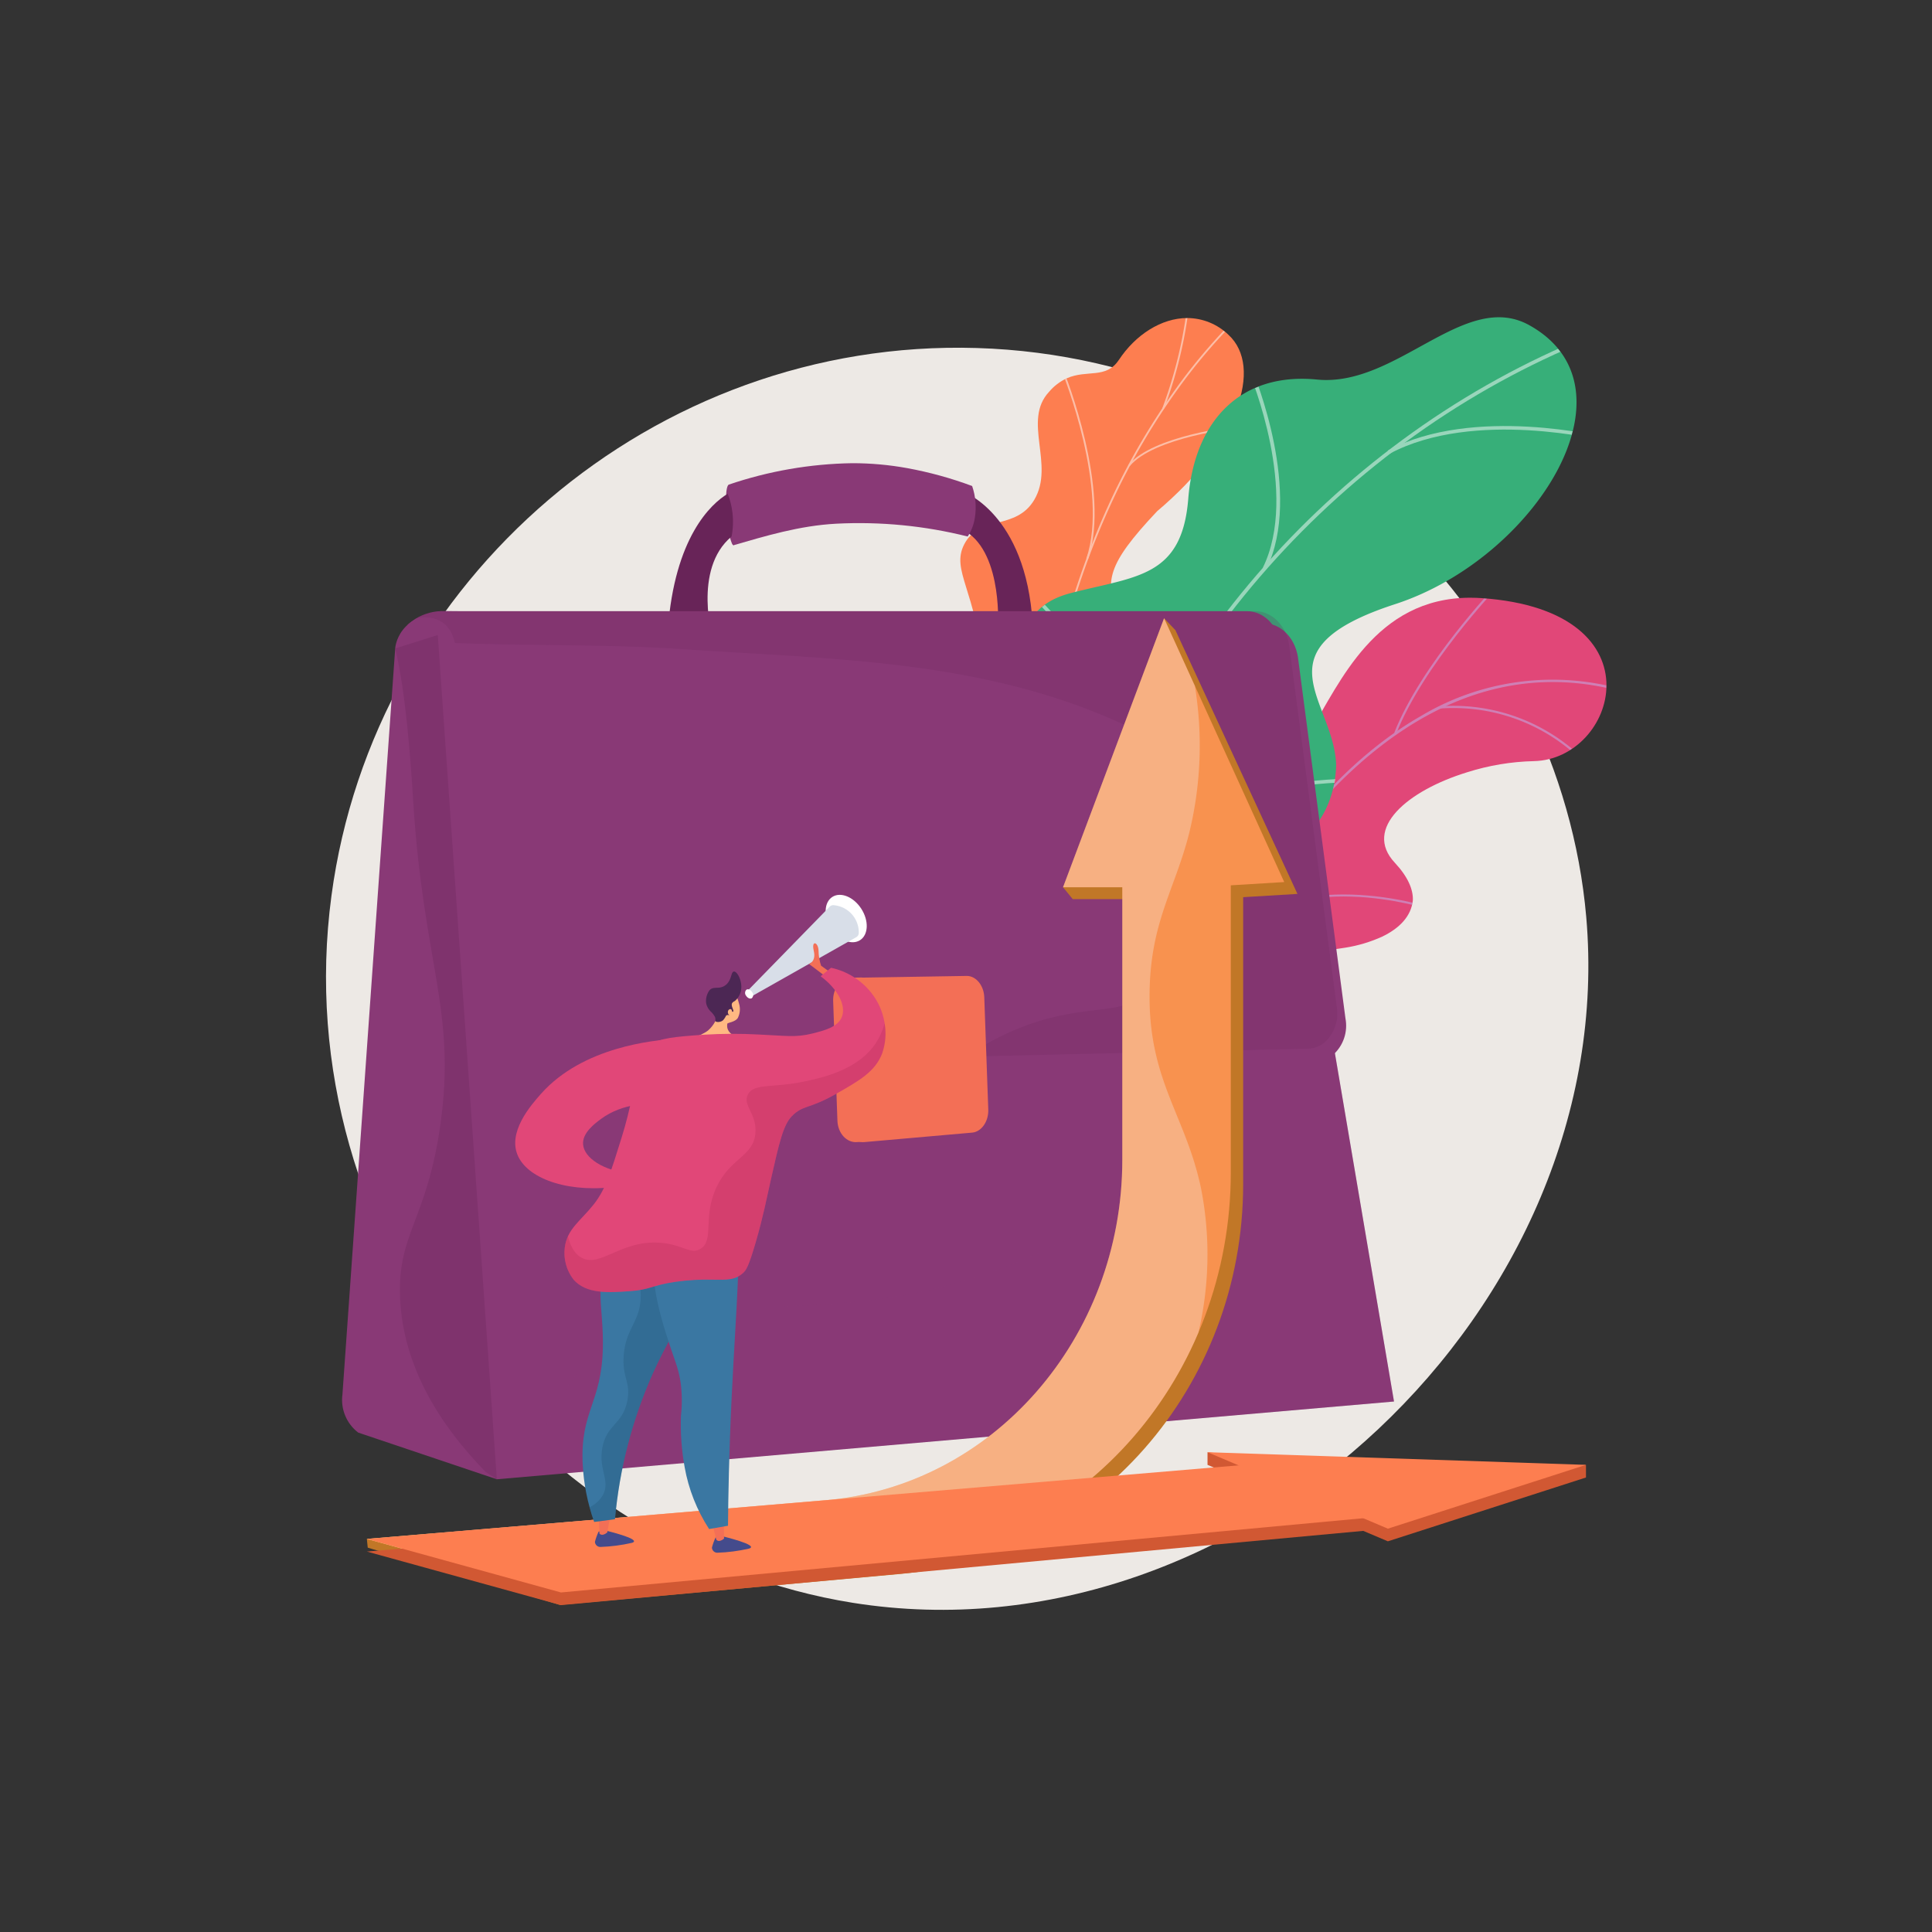 <svg xmlns="http://www.w3.org/2000/svg" xmlns:xlink="http://www.w3.org/1999/xlink" width="320" height="320" viewBox="0 0 320 320"><rect x="0" y="0" width="320" height="320" fill="#333333" stroke="none"/><defs><clipPath id="a"><path d="M525.527,397.479q-.217.349-.431.678l-.011.016-.106.162c-4.983,7.536-17.1,1.8-18.323,13.651a52.269,52.269,0,0,0-.236,5.367c0,1.862.055,3.663.055,5.362,0,5.583-.59,10.059-5.664,11.924-6.114,2.248-9.875,6.285-9.874,13.264a28.18,28.18,0,0,0,1.2,7.63l15.132,8.217s6.39-5.623,6.383-12.619q0-.539-.053-1.088-.116-1.186-.115-2.254c-.006-13.058,12.4-13.323,17.745-14.222a23.659,23.659,0,0,0,6.066-1.811c2.907-1.388,4.86-3.405,5.122-6.056.058-1.806-.829-3.885-3-6.213-5.289-5.659,2.1-11.926,11.973-14.968a39.584,39.584,0,0,1,11.1-1.852c6.771-.159,11.993-6.208,11.994-12.555,0-6.548-5.559-13.41-20.711-14.444q-.444-.03-.878-.046c-.33-.012-.658-.018-.979-.018-15.771,0-21.673,14.317-26.379,21.873" transform="translate(-490.937 -375.606)" fill="none"/></clipPath><clipPath id="b"><path d="M524.979,398.336c-4.983,7.536-17.1,1.8-18.323,13.651-1.043,10.121,2.223,19.687-5.845,22.654s-12.038,9.048-8.674,20.894l15.132,8.217s7.063-6.215,6.33-13.707c-1.5-15.285,11.995-15.529,17.63-16.476,8.5-1.429,15.365-6.395,8.183-14.08s9.01-16.491,23.068-16.82c13.757-.323,21.122-24.963-8.717-27-.633-.043-1.253-.064-1.857-.064-16.389,0-22.121,15.461-26.927,22.73" transform="translate(-490.937 -375.606)" fill="none"/></clipPath><clipPath id="c"><rect width="81.981" height="86.95" fill="none"/></clipPath><clipPath id="d"><path d="M427.537,205.6c-2.123,3.22-5.247,1.552-8.622,3.046a8.561,8.561,0,0,0-2.94,2.246c-4.46,4.781.986,12.037-2.428,17.852-3.023,5.15-9.091,2.522-11.613,7.389-2.285,4.409,2.1,7.709,3.049,20.686.089,1.226-.593,2.939.167,6.153,1.237,5.235,4.736,14.684-.237,18.023s-.1,12.671-.1,12.671l2.019.384a21.329,21.329,0,0,0,4.623.315c4-.759,5.939-.527,9.784-1.9a4.648,4.648,0,0,1,1.1-.351c1.428-2.917,2.739-7.154.143-10.919-2.968-4.3.891-9.409,6.2-14.342s-.434-14.994-1.576-18.984c-1.632-5.7-1.832-8.092,6.782-17.213,13.4-11.3,17.6-23.851,11.812-29.206a9.889,9.889,0,0,0-6.828-2.784c-4.281,0-8.583,2.771-11.329,6.936" transform="translate(-401.284 -198.668)" fill="#fd7e50"/></clipPath><clipPath id="e"><path d="M431.732,205.6c-2.73,4.141-7.115.2-11.562,5.292-3.9,4.472-.733,13.672,0,18.608,2.74,18.559-14.176,19.27-10.82,33.473,1.237,5.235,4.736,14.684-.237,18.023s.272,12.986.272,12.986l15.053,1.721s6.754-7.961,2.238-14.51c-2.967-4.3.891-9.409,6.2-14.342s-.434-14.994-1.576-18.984c-1.631-5.7-1.832-8.092,6.782-17.213,13.4-11.3,17.6-23.851,11.812-29.206a9.89,9.89,0,0,0-6.828-2.784c-4.281,0-8.583,2.771-11.329,6.936" transform="translate(-406.967 -198.668)" fill="none"/></clipPath><clipPath id="f"><rect width="46.968" height="98.566" fill="none"/></clipPath><clipPath id="g"><path d="M485.269,203.377c-5.183,2.848-10.627,5.695-16.459,5.12-12.557-1.237-20.3,6.668-21.347,19.752s-8.687,12.8-19.526,15.633c-13.02,3.4-7,18.014-4.288,24.239,2.2,5.03,1.684,19-6.775,21.077-6.084,1.491-4.156,8.7-2.594,12.634l28.826,1.262c-.921-3.847-1.588-10.1,2.847-14.455,5.658-5.554,26.53-1.663,26.007-16.342-.384-10.752-13.389-19.059,9.768-26.595s40.9-35.807,22.23-46.2a10.189,10.189,0,0,0-5.056-1.32c-4.393,0-8.9,2.6-13.633,5.195" transform="translate(-412.705 -198.182)" fill="none"/></clipPath><clipPath id="h"><rect width="94.653" height="96.117" fill="none"/></clipPath><clipPath id="i"><path d="M399.3,314.236c7.5,2.6,6.753,15.96,6.753,15.96s4.018-.144,5.741,0c-1.12-18.376-11.659-21.932-11.659-21.932a30.523,30.523,0,0,1-.835,5.972" transform="translate(-399.298 -308.264)" fill="#682458"/></clipPath><clipPath id="j"><path d="M254.791,294.045q.394,5.019.788,10.037c5.208-1.5,10.9-3.245,17.027-3.566a73.954,73.954,0,0,1,21.757,2.123,7.736,7.736,0,0,0,1.184-3.093,10.874,10.874,0,0,0-.448-5.272,63.782,63.782,0,0,0-10.747-2.96,50.745,50.745,0,0,0-9.124-.819,66.634,66.634,0,0,0-20.437,3.548" transform="translate(-254.791 -290.497)" fill="none"/></clipPath><linearGradient id="k" x1="-4.851" y1="6.406" x2="-4.835" y2="6.406" gradientUnits="objectBoundingBox"><stop offset="0" stop-color="#311944"/><stop offset="0.1" stop-color="#311944"/><stop offset="0.267" stop-color="#361b47"/><stop offset="0.48" stop-color="#462050"/><stop offset="0.718" stop-color="#602a5f"/><stop offset="0.973" stop-color="#843773"/><stop offset="1" stop-color="#893976"/></linearGradient><clipPath id="l"><path d="M253.4,304c-.388.178-.475,1.688-.491,2.9a20.188,20.188,0,0,0,.686,5.865c.243.848.406,1.287.594,1.273.234-.017.39-.712.491-1.17a15.747,15.747,0,0,0,.193-4.513,10.484,10.484,0,0,0-.4-2.819c-.2-.566-.636-1.552-.991-1.552a.183.183,0,0,0-.078.017" transform="translate(-252.907 -303.984)" fill="none"/></clipPath><linearGradient id="m" x1="-6.3" y1="37.523" x2="-6.273" y2="37.523" xlink:href="#k"/><clipPath id="n"><path d="M216.253,332.36c2.184.433,7.493,1.727,7.493,1.727s-3.462-11.753,3.065-17.179a13,13,0,0,0,.135-3.992,12.457,12.457,0,0,0-.78-3.083c-2.771,1.656-8.8,7.229-9.913,22.526" transform="translate(-216.253 -309.834)" fill="#682458"/></clipPath><clipPath id="o"><path d="M43.758,390.3H54.637s-.072-5.047-1.506-6.172c-9.106,0-9.373,6.172-9.373,6.172" transform="translate(-43.758 -384.124)" fill="none"/></clipPath><linearGradient id="p" x1="-0.971" y1="31.574" x2="-0.948" y2="31.574" gradientUnits="objectBoundingBox"><stop offset="0" stop-color="#311944"/><stop offset="0.1" stop-color="#311944"/><stop offset="0.696" stop-color="#6e2f66"/><stop offset="1" stop-color="#893976"/></linearGradient><clipPath id="q"><path d="M19.025,401.41,10.287,524.978a6.8,6.8,0,0,0,2.619,6.31l22.954,7.73,15.1-59.743L26.08,399.18Z" transform="translate(-10.253 -399.18)" fill="#e4e4e4"/></clipPath><clipPath id="r"><rect width="31.935" height="139.838" fill="#682458"/></clipPath><clipPath id="s"><path d="M75.693,479.275,50.813,399.18l-7.055,2.23c1.737,7.069,2.57,18.58,2.962,24.988,1.668,27.27,7.207,34.858,4.524,53.882-2.231,15.818-7.1,17.965-6.678,28.607.464,11.591,6.734,21.3,14.188,28.929l1.839,1.2Z" transform="translate(-43.758 -399.18)" fill="#682458"/></clipPath><clipPath id="t"><path d="M80.483,539.018l148.6-12.88L207.54,399.18H70.7Z" transform="translate(-70.703 -399.18)" fill="none"/></clipPath><linearGradient id="u" x1="-0.08" y1="1.536" x2="-0.079" y2="1.536" xlink:href="#p"/><clipPath id="v"><rect width="143.027" height="139.259" fill="none"/></clipPath><clipPath id="w"><path d="M250.828,399.18h-46.1a92.234,92.234,0,0,1-4.041,10.273c-20.615,44.316-67.808,49.9-66.956,57.183,1.275,10.886,106.366-4.566,109.05,10.392,1.3,7.221-20.9,23.635-44.087,29.85-27.766,7.441-48.17-1.937-61.74,14.782-4.6,5.661-6.623,12.293-7.612,16.778l143.027-12.3Z" transform="translate(-129.344 -399.18)" fill="none"/></clipPath><linearGradient id="x" x1="-0.033" y1="1.291" x2="-0.032" y2="1.291" gradientUnits="objectBoundingBox"><stop offset="0" stop-color="#311944"/><stop offset="1" stop-color="#893976"/></linearGradient><clipPath id="y"><path d="M52.736,385.373a9.56,9.56,0,0,0-1.33,1.019l1.079-.413a4.311,4.311,0,0,1,5.024,2.06c1.1,2.308,1.494,7.649,1.734,10.294.683,7.525,4.883,54.349,4.883,54.349.315,3.948,3.095,6.938,6.38,6.862L197.792,452.4a4.4,4.4,0,0,0,2.719-1.007,6.471,6.471,0,0,0,2.03-6.029L196.093,389.6c-.545-3.205-2.883-5.506-5.594-5.506H58.777c-.336,0-.7-.01-1.093-.01a8.7,8.7,0,0,0-4.948,1.287" transform="translate(-51.406 -384.086)" fill="none"/></clipPath><linearGradient id="z" x1="-0.078" y1="2.869" x2="-0.076" y2="2.869" xlink:href="#p"/><clipPath id="aa"><path d="M58.985,384.366a5.437,5.437,0,0,0-1.816.8s4.321-1.113,5.956,2.774c1,2.373,1.494,7.649,1.735,10.294.683,7.525,4.883,54.349,4.883,54.349.315,3.948,3.095,6.938,6.38,6.862l128.72-2.985a4.394,4.394,0,0,0,2.719-1.007,6.472,6.472,0,0,0,2.03-6.029l-7.883-59.921c-.545-3.205-2.883-5.506-5.594-5.506H64.394c-.671,0-1.4-.043-2.169-.043a11.409,11.409,0,0,0-3.239.406" transform="translate(-57.169 -383.96)" fill="none"/></clipPath><linearGradient id="ab" x1="-0.075" y1="2.67" x2="-0.073" y2="2.67" xlink:href="#k"/><clipPath id="ac"><rect width="152.522" height="73.817" fill="#682458"/></clipPath><clipPath id="ad"><path d="M209.592,449.429l-7.883-59.921c-.545-3.205-2.883-5.506-5.594-5.506H64.394a17.642,17.642,0,0,0-5.408.363,5.441,5.441,0,0,0-1.816.8s4.321-1.113,5.956,2.774a10.544,10.544,0,0,1,.434,1.323c12.509.534,25.019.149,37.528,1.021,24.728,1.677,49.735,1.677,73.074,12.408,7.465,3.433,12.583,15.765,10.558,21.462-1.46,4.108-6.444,3.783-8.183,9.174-1.829,5.67,2.557,9.522.717,13.5-1.928,4.17-7.784,2.184-17.262,5.16a43.981,43.981,0,0,0-11.73,5.784l56.581-1.312a4.394,4.394,0,0,0,2.72-1.007,6.472,6.472,0,0,0,2.03-6.029" transform="translate(-57.169 -383.96)" fill="#682458"/></clipPath><clipPath id="ae"><path d="M323.811,615.888c-1.72.028-3.077,1.767-3,3.864l.707,19.83c.075,2.1,1.551,3.689,3.266,3.539l1.7-.15,16.118-4.167a5.085,5.085,0,0,1,1.2.068c.931.136,1.557.273,1.507-1.145l-.663-18.6c-.07-1.967-1.374-1.082-2.922-1.057l-16.2-2.214Z" transform="translate(-320.806 -615.86)" fill="none"/></clipPath><linearGradient id="af" x1="-2.196" y1="5.022" x2="-2.188" y2="5.022" gradientUnits="objectBoundingBox"><stop offset="0" stop-color="#ffc444"/><stop offset="0.996" stop-color="#f36f56"/><stop offset="1" stop-color="#f36f56"/></linearGradient><clipPath id="ag"><path d="M346.253,614.863l-17.9.289c-1.72.027-3.077,1.767-3,3.864l.707,19.83c.075,2.1,1.551,3.689,3.266,3.539l17.858-1.57c1.544-.136,2.74-1.855,2.67-3.823l-.663-18.6c-.07-1.952-1.364-3.532-2.9-3.532h-.036" transform="translate(-325.345 -614.863)" fill="none"/></clipPath><linearGradient id="ah" x1="-2.336" y1="5.304" x2="-2.328" y2="5.304" xlink:href="#af"/><clipPath id="ai"><path d="M141.147,433.146l9.816,0V478.27c0,29.551-21.475,54.126-49.3,56.414l-75.827,6.4,32.147,8.874L113,544.925c31.641-2.9,55.932-30.941,55.932-64.571V432.826l8.851-.541-19.9-43.693Z" transform="translate(-25.837 -388.592)" fill="none"/></clipPath><linearGradient id="aj" x1="0.059" y1="1.325" x2="0.06" y2="1.325" gradientUnits="objectBoundingBox"><stop offset="0" stop-color="#fcb148"/><stop offset="0.052" stop-color="#fdb946"/><stop offset="0.143" stop-color="#fec144"/><stop offset="0.318" stop-color="#ffc444"/><stop offset="0.484" stop-color="#fdb946"/><stop offset="0.773" stop-color="#f99c4c"/><stop offset="0.866" stop-color="#f8924f"/><stop offset="1" stop-color="#f8924f"/></linearGradient><clipPath id="ak"><rect width="139.238" height="161.361" fill="none"/></clipPath><clipPath id="al"><path d="M170.718,965.784a10.08,10.08,0,0,0-.607,1.692v.007a.886.886,0,0,0,.9.843,27.639,27.639,0,0,0,5.238-.682c1.861-.578-4.529-2.075-4.529-2.075Z" transform="translate(-170.11 -965.569)" fill="none"/></clipPath><linearGradient id="am" x1="-5.443" y1="24.318" x2="-5.411" y2="24.318" gradientUnits="objectBoundingBox"><stop offset="0" stop-color="#26264f"/><stop offset="0.004" stop-color="#26264f"/><stop offset="1" stop-color="#444b8c"/></linearGradient><clipPath id="an"><path d="M172.589,957.326l.1,2.45s.372.592,1.287-.16l.493-2.6Z" transform="translate(-172.589 -957.012)" fill="none"/></clipPath><linearGradient id="ao" x1="-19.738" y1="22.642" x2="-19.623" y2="22.642" xlink:href="#af"/><clipPath id="ap"><path d="M169.6,780.993a8.6,8.6,0,0,0-2.735,2.425c-2.841,3.885-1.1,8.1-1.241,14.795-.2,9.284-3.753,10.481-3.344,19.28a33.409,33.409,0,0,0,1.906,9.613l3.442-.457a75.829,75.829,0,0,1,6.275-24.15c4.536-10.066,9.673-15.239,7.624-19.141-1.122-2.138-4.186-3.481-7.323-3.481a9.555,9.555,0,0,0-4.6,1.116" transform="translate(-162.25 -779.877)" fill="none"/></clipPath><clipPath id="aq"><rect width="18.569" height="47.229" fill="none"/></clipPath><clipPath id="ar"><path d="M184.842,783.358c-1.694-3.227-7.807-4.643-11.928-2.365-.152.084-.294.173-.434.262,3,5.09,3.049,8.581,2.38,10.942-.685,2.416-2.117,3.616-2.453,7.106-.374,3.883,1.191,4.542.592,7.7-.754,3.972-3.415,3.891-4.145,7.783-.694,3.7,1.389,5.479.085,7.867a5.024,5.024,0,0,1-2.2,2.019c.253.926.518,1.743.764,2.435l3.442-.457a75.834,75.834,0,0,1,6.276-24.15c4.536-10.066,9.672-15.238,7.624-19.141" transform="translate(-166.736 -779.877)" fill="#1e5272"/></clipPath><clipPath id="as"><path d="M244.735,969.443a10.064,10.064,0,0,0-.607,1.692v.008a.885.885,0,0,0,.9.842,27.627,27.627,0,0,0,5.238-.682c1.861-.578-4.529-2.075-4.529-2.075Z" transform="translate(-244.127 -969.228)" fill="none"/></clipPath><linearGradient id="at" x1="-7.816" y1="24.021" x2="-7.784" y2="24.021" xlink:href="#am"/><clipPath id="au"><path d="M244.5,961.03l.622,2.5s.372.591,1.287-.16l-.026-2.658Z" transform="translate(-244.501 -960.716)" fill="none"/></clipPath><linearGradient id="av" x1="-27.608" y1="22.017" x2="-27.495" y2="22.017" xlink:href="#af"/><clipPath id="aw"><path d="M218.509,775.045c-1.935,1.667-4.092,1.438-6,1.209-1.638-.2-3.094-.394-4.067.61-2.759,2.846.726,12.9,2.519,18.072a18.793,18.793,0,0,1,.877,3.459,22.27,22.27,0,0,1,.06,5.56,39.8,39.8,0,0,0,.61,8.487,27.69,27.69,0,0,0,4.054,10.261l3.13-.546c.038-4.522.158-11.888.592-21.01.709-14.917,1.971-28.527.423-28.832a.234.234,0,0,0-.048-.005c-.47,0-.634,1.426-2.151,2.733" transform="translate(-207.417 -772.312)" fill="none"/></clipPath><clipPath id="ax"><path d="M123.946,663.759c-1.641,1.854-5.667,6.4-3.743,10.391,1.854,3.844,8.749,6.158,16.925,4.875l1.651-2.089c-4.518-.462-7.647-2.579-7.843-4.788-.172-1.93,1.936-3.485,2.993-4.265,3.6-2.658,8.145-2.6,9.7-2.524l2.66-10.731c-3.548.212-15.407,1.295-22.344,9.132" transform="translate(-119.693 -654.627)" fill="#e14778"/></clipPath><clipPath id="ay"><path d="M306.316,595.45c.437,1.818-.79,2.182-.79,2.182l2.465,1.86,1.043-.482-1.5-1.083a8.256,8.256,0,0,1-.422-2.476c-.021-.773-.36-1.236-.613-1.236-.228,0-.386.375-.179,1.236" transform="translate(-305.526 -594.214)" fill="none"/></clipPath><linearGradient id="az" x1="-22.804" y1="33.258" x2="-22.729" y2="33.258" xlink:href="#af"/><clipPath id="ba"><path d="M231.832,629.405q-.063.14-.125.282c-.076.176-.13.306-.134.316a5.255,5.255,0,0,1-1.113,1.421c-1.236,1.054-4.084,1.68-4.06,2.143.022.43,2.52.725,4.991.672,1.746-.038,4.713-.277,4.766-.9s-2.921-.9-2.571-2.973c.035-.205,1.358-.274,1.76-.991a3.189,3.189,0,0,0,.2-2.3c-.262-.987-.355-1.136-.544-1.342l-.267-.269-.034-.023a3.745,3.745,0,0,0-1.012-.311h-.005c-.469,0-1.374,1.693-1.855,4.274" transform="translate(-226.4 -625.131)" fill="#ffb882"/></clipPath><clipPath id="bb"><path d="M254.242,636.184a.647.647,0,0,0,.5.795c.341.01.288-.572.114-.994a.239.239,0,0,0-.225-.166.455.455,0,0,0-.392.365" transform="translate(-254.225 -635.819)" fill="#ffb882"/></clipPath><clipPath id="bc"><path d="M193.274,611.1c2.851,2.118,4.253,4.854,3.526,6.723-.662,1.7-2.926,2.27-4.9,2.766-2.806.7-4.433.359-8.856.166a79.416,79.416,0,0,0-9.1.029c-4.874.343-7.308.552-8.838,1.663-3.11,2.258-1.689,5.346-4.766,15.283-1.8,5.8-2.693,8.7-4.653,11.167-2.183,2.748-4.425,4.086-4.794,7.162a7.172,7.172,0,0,0,1.466,5.3c2.126,2.383,5.718,2.145,9.136,1.918,3.7-.246,3.667-.982,7.839-1.579a36.745,36.745,0,0,1,6.2-.337c2.246.033,3.607.065,4.913-1.129.461-.422.889-.972,2.082-5.08,1.249-4.3,1.774-7.117,2.528-10.47,1.339-5.951,2.037-8.956,3.44-10.391,1.854-1.9,2.8-1.135,7.219-3.642,3.947-2.238,6.568-3.724,7.741-6.736a10.728,10.728,0,0,0-1.74-10A11.593,11.593,0,0,0,195,609.7l-1.721,1.4" transform="translate(-150.847 -609.699)" fill="none"/></clipPath><clipPath id="bd"><rect width="53.189" height="44.532" fill="none"/></clipPath><clipPath id="be"><path d="M203.873,644.766a11.006,11.006,0,0,1-1.885,3.9c-3.039,3.96-8.527,5.137-11.392,5.752-5.2,1.116-8.363.243-9.362,2.143-.94,1.789,1.519,3.219,1.241,6.429-.336,3.87-4.1,4-6.429,8.911-2.392,5.046-.3,8.86-2.707,10.264-1.631.95-2.783-.682-6.429-1.015-6.643-.607-10.041,4.15-13.2,2.482-.8-.421-1.736-1.336-2.293-3.563a6.173,6.173,0,0,0-.527,1.871,7.172,7.172,0,0,0,1.466,5.3c2.126,2.383,5.718,2.145,9.136,1.918,3.7-.246,3.667-.982,7.839-1.579,6.537-.936,8.9.554,11.11-1.466.461-.422.889-.972,2.082-5.08,1.249-4.3,1.774-7.117,2.528-10.47,1.339-5.952,2.037-8.956,3.44-10.391,1.854-1.9,2.8-1.135,7.219-3.642,3.947-2.238,6.568-3.724,7.74-6.736a9.35,9.35,0,0,0,.419-5.031" transform="translate(-150.847 -644.766)" fill="#b42b56"/></clipPath></defs><rect width="320" height="320" fill="#fff" opacity="0"/><g transform="translate(54 52.551)"><path d="M107.8,217.5C54.272,215.878,7.908,255.817.9,308.223c-7.659,57.3,34.494,108.854,86.361,117.112,64.514,10.271,127.089-49.147,121.471-113.606C204.5,263.165,162.206,219.155,107.8,217.5" transform="translate(-0.001 -212.409)" fill="#ede9e5"/><g transform="translate(128.535 46.453)"><g clip-path="url(#a)"><rect width="121.082" height="121.41" transform="translate(-43.851 39.638) rotate(-42.113)" fill="#e14778"/></g></g><g transform="translate(128.536 46.453)"><g clip-path="url(#b)"><g transform="translate(5.93 -1.948)" opacity="0.5" style="mix-blend-mode:soft-light;isolation:isolate"><g clip-path="url(#c)"><path d="M517.619,498.78l.346.113c.07-.214,7.156-21.612,20.577-40.707,12.364-17.591,32.792-36.77,59.893-28.24l.109-.347a42.5,42.5,0,0,0-34.974,3.812c-8.9,5.054-17.423,13.321-25.33,24.571-13.45,19.139-20.551,40.582-20.621,40.8" transform="translate(-516.563 -411.943)" fill="#beb8f2"/><path d="M675.778,392.482l.338.133c4.416-11.264,16.574-24.068,16.7-24.2l-.263-.251c-.123.129-12.33,12.985-16.771,24.315" transform="translate(-633.313 -368.167)" fill="#beb8f2"/><path d="M704.515,444.517a30.282,30.282,0,0,1,22.775,7.9l.265-.248a30.654,30.654,0,0,0-23.062-8.012Z" transform="translate(-654.51 -424.215)" fill="#beb8f2"/><path d="M565.854,571.434c11.75-13.121,34.239-5.692,34.452-5.6l.164-.324c-.2-.109-23.033-7.555-34.887,5.682Z" transform="translate(-551.969 -512.229)" fill="#beb8f2"/><path d="M569.117,504.5l.348.1c3.24-10.762-3.636-23.112-3.706-23.236l-.316.179c.069.123,6.869,12.34,3.674,22.952" transform="translate(-551.866 -451.734)" fill="#beb8f2"/><path d="M522.622,670.383c3.644-5.612,14.533-5.709,14.643-5.709v-.363c-.455,0-11.2.1-14.947,5.874Z" transform="translate(-520.031 -586.776)" fill="#beb8f2"/><path d="M517.787,618.7l.344.117c1.706-5.008-2.449-13.875-3.814-16.788-.193-.412-.359-.767-.377-.837l-.354.083a8.443,8.443,0,0,0,.4.908c1.35,2.881,5.458,11.648,3.8,16.517" transform="translate(-513.586 -540.184)" fill="#beb8f2"/></g></g></g></g><g transform="translate(105.063 0.127)"><g clip-path="url(#d)"><path d="M0,0H106.81V77.519H0Z" transform="translate(-28.357 87.725) rotate(-73.058)" fill="#fd7e50"/></g></g><g transform="translate(106.551 0.127)"><g clip-path="url(#e)"><g transform="translate(0.468 -2.89)" opacity="0.5" style="mix-blend-mode:soft-light;isolation:isolate"><g clip-path="url(#f)"><path d="M447.347,286.124h-.3c-.023-1.658-.025-3.33,0-4.971a161.577,161.577,0,0,1,4.077-34.721,131.975,131.975,0,0,1,9.03-26.152,113.577,113.577,0,0,1,10.717-18.218,94.056,94.056,0,0,1,8.958-10.66c.542-.552,1.13-1.088,1.7-1.606.757-.691,1.54-1.4,2.221-2.162l.231.179c-.69.768-1.478,1.487-2.241,2.182-.565.516-1.15,1.049-1.687,1.6a93.751,93.751,0,0,0-8.932,10.628,113.315,113.315,0,0,0-10.691,18.175,131.7,131.7,0,0,0-9.011,26.1,161.321,161.321,0,0,0-4.07,34.666c-.021,1.638-.019,3.308,0,4.964" transform="translate(-437.007 -187.634)" fill="#fcfdfe"/><path d="M470.128,263.809l-.287-.085c3.831-11.378-3.878-30.615-3.957-30.808l.281-.1c.079.194,7.824,19.521,3.963,30.989" transform="translate(-450.926 -220.988)" fill="#fcfdfe"/><path d="M451.857,431.162l-.3-.053c1.625-8.021,16.263-15.826,16.41-15.9l.15.242c-.146.077-14.666,7.819-16.265,15.715" transform="translate(-440.354 -355.622)" fill="#fcfdfe"/><path d="M425.2,434.3l-.3,0c.043-5.335-2.976-12.653-8.5-20.607-.278-.4-.278-.4-.278-.453h.15l.139-.051c.015.029.12.18.242.355,5.555,8,8.591,15.372,8.548,20.76" transform="translate(-414.19 -354.129)" fill="#fcfdfe"/><path d="M447.451,527.17l-.287-.084c1.86-5.6,10.595-8.78,10.683-8.811l.11.26c-.087.031-8.688,3.16-10.506,8.635" transform="translate(-437.107 -431.707)" fill="#fcfdfe"/><path d="M418.646,527.975c-1.8-4.448-5.039-8.571-9.893-12.605l.2-.207c4.892,4.066,8.154,8.225,9.975,12.716Z" transform="translate(-408.753 -429.409)" fill="#fcfdfe"/><path d="M529.39,209.338l-.281-.1a73.11,73.11,0,0,0,3.946-15.616c.086-.563.117-.761.141-.828l.285.089c-.017.052-.067.373-.129.781a73.362,73.362,0,0,1-3.962,15.675" transform="translate(-497.598 -191.442)" fill="#fcfdfe"/><path d="M507.736,273.743l-.238-.171c4.108-4.912,17.468-6.38,18.034-6.44l.036.276c-.137.015-13.8,1.515-17.833,6.335" transform="translate(-481.645 -246.316)" fill="#fcfdfe"/></g></g></g></g><path d="M434.448,328.187c-1.23-.2.456-6.525-2.844-14.817-.824-2.072-10.092.662-13.679-14.338-.414-1.73-3.549-.254-5.324-.381-1.385-4.047-1.941-8.118,3.506-9.452,8.459-2.072,8.97-16.047,6.775-21.077-2.717-6.225-8.733-20.84,4.287-24.239,10.839-2.83,18.484-2.55,19.527-15.633s8.79-20.989,21.346-19.752c13.214,1.3,24.431-14.96,35.148-9,18.675,10.394.926,38.666-22.23,46.2s-10.151,15.842-9.768,26.594a18.588,18.588,0,0,1-.607,4.353c-2.933,11.1-14.69,12.611-23.379,21.477-11.851,12.09-10.687,30.4-12.759,30.06" transform="translate(-303.884 -198.182)" fill="#37af79"/><g transform="translate(108.053 0)"><g clip-path="url(#g)"><g transform="translate(9.182 3.914)" opacity="0.5" style="mix-blend-mode:soft-light;isolation:isolate"><g clip-path="url(#h)"><path d="M475.762,309.25l-.609-.141c10.106-41.981,41.786-78.757,82.678-95.976l.262.541c-40.719,17.146-72.266,53.769-82.331,95.575" transform="translate(-467.985 -213.133)" fill="#fcfdfe"/><path d="M463.145,406.138l-.625-.025c.436-16.973-14.591-30.812-14.743-30.95l.429-.423c.154.139,15.382,14.157,14.939,31.4" transform="translate(-447.777 -332.428)" fill="#fcfdfe"/><path d="M483.9,505.992l-.543-.3c9.03-14.8,42.149-15.636,42.482-15.643l.024.591c-.33.007-33.106.833-41.964,15.353" transform="translate(-474.045 -417.545)" fill="#fcfdfe"/><path d="M587.117,265.748l-.567-.258c6.067-12.3-2.083-31.909-2.166-32.106l.579-.211c.084.2,8.332,20.051,2.154,32.574" transform="translate(-548.618 -227.926)" fill="#fcfdfe"/><path d="M672,271.565l-.314-.516c14.223-7.59,35.813-2.23,36.029-2.175l-.152.571c-.214-.055-21.562-5.351-35.563,2.12" transform="translate(-613.064 -252.885)" fill="#fcfdfe"/></g></g></g></g><g transform="translate(104.543 28.821)"><g clip-path="url(#i)"><rect width="22.72" height="13.936" transform="translate(-1.466 21.833) rotate(-86.158)" fill="#682458"/></g></g><g transform="translate(66.708 24.17)"><g clip-path="url(#j)"><rect width="16.317" height="42.029" transform="translate(-0.908 13.524) rotate(-86.157)" fill="url(#k)"/></g></g><g transform="translate(66.215 27.701)"><g clip-path="url(#l)"><rect width="9.892" height="6.657" transform="translate(-4.226 7.82) rotate(-61.803)" fill="url(#m)"/></g></g><g transform="translate(56.619 29.233)"><g clip-path="url(#n)"><rect width="24.929" height="12.5" transform="matrix(0.067, -0.998, 0.998, 0.067, -1.622, 24.145)" fill="#682458"/></g></g><g transform="translate(11.456 48.683)"><g clip-path="url(#o)"><rect width="11.486" height="7.319" transform="matrix(0.994, -0.109, 0.109, 0.994, -0.667, 0.073)" fill="url(#p)"/></g></g><g transform="translate(2.684 52.625)"><g clip-path="url(#q)"><rect width="142.079" height="103.776" transform="matrix(0.486, -0.874, 0.874, 0.486, -59.644, 106.743)" fill="#893976"/></g></g><g transform="translate(11.456 52.625)" opacity="0.3" style="mix-blend-mode:multiply;isolation:isolate"><g clip-path="url(#r)"><g transform="translate(0)"><g clip-path="url(#s)"><rect width="99.05" height="136.46" transform="matrix(0.859, -0.512, 0.512, 0.859, -61.514, 36.683)" fill="#682458"/></g></g></g></g><g transform="translate(18.511 52.625)"><g clip-path="url(#t)"><rect width="168.332" height="151.219" transform="matrix(0.997, -0.074, 0.074, 0.997, -10.362, 0.772)" fill="url(#u)"/></g></g><g transform="translate(33.864 52.625)" opacity="0.2" style="mix-blend-mode:multiply;isolation:isolate"><g clip-path="url(#v)"><g clip-path="url(#w)"><rect width="197.607" height="198.292" transform="translate(-67.328 87.383) rotate(-52.386)" fill="url(#x)"/></g></g></g><g transform="translate(13.459 48.673)"><g clip-path="url(#y)"><rect width="154.338" height="81.356" transform="matrix(0.999, -0.039, 0.039, 0.999, -2.929, 0.114)" fill="url(#z)"/></g></g><g transform="translate(16.426 50.656)"><g clip-path="url(#aa)"><rect width="158.905" height="88.812" transform="translate(-6.671 0.594) rotate(-5.085)" fill="url(#ab)"/></g></g><g transform="translate(14.968 48.64)" opacity="0.2" style="mix-blend-mode:multiply;isolation:isolate"><g clip-path="url(#ac)"><g transform="translate(0 0)"><g clip-path="url(#ad)"><rect width="159.95" height="90.18" transform="translate(-8 0.691) rotate(-6.243)" fill="#682458"/></g></g></g></g><g transform="translate(83.992 109.355)"><g clip-path="url(#ae)"><rect width="35.701" height="34.523" transform="translate(-11.326 21.529) rotate(-62.403)" fill="url(#af)"/></g></g><g transform="translate(85.181 109.094)"><g clip-path="url(#ag)"><rect width="34.359" height="32.529" transform="translate(-8.85 24.531) rotate(-70.311)" fill="url(#ah)"/></g></g><path d="M159.752,390.556l-1.871-1.963-2.3,12.253-14.433,32.3,1.6,1.963,9.973,0v45.129c0,29.551-21.817,54.126-50.084,56.414l-76.8,4.434.144,1.444L57.8,552.014l56.357-5.125c32.145-2.9,56.823-30.941,56.823-64.571V434.79l8.992-.541Z" transform="translate(-19.073 -338.74)" fill="#c17727"/><g transform="translate(6.764 49.853)"><g clip-path="url(#ai)"><rect width="187.576" height="180.146" transform="matrix(0.192, -0.981, 0.981, 0.192, -30.459, 155.392)" fill="url(#aj)"/></g></g><g transform="translate(6.765 49.853)" opacity="0.3" style="mix-blend-mode:soft-light;isolation:isolate"><g clip-path="url(#ak)"><path d="M163.963,482.831c-2.6-12.109-8.74-17.773-8.48-32.453.2-11.51,4.133-16.783,6.511-26.013a60.956,60.956,0,0,0,.984-24.583l-5.1-11.19-16.733,44.553,9.816,0V478.27c0,29.551-21.475,54.126-49.3,56.414l-75.827,6.4,32.146,8.874L113,544.926c22.766-2.085,41.727-17.189,50.573-38.024a56.7,56.7,0,0,0,.391-24.07" transform="translate(-25.838 -388.593)" fill="#f4f7fa"/></g></g><path d="M25.837,944.427,57.984,953.3l133.689-12.371-20.432-8.769Z" transform="translate(-19.073 -739.992)" fill="#d15833"/><path d="M557.652,918.262l29.874,12.664,32.81-10.57v-2.094l-26.11,2.094-36.573-4.187Z" transform="translate(-411.649 -728.187)" fill="#d15833"/><path d="M25.837,936.431,57.984,945.3l133.689-12.371-20.432-8.769Z" transform="translate(-19.073 -734.09)" fill="#fd7e50"/><path d="M557.652,916.168l29.874,12.664,32.81-10.57Z" transform="translate(-411.649 -728.187)" fill="#fd7e50"/><g transform="translate(44.538 200.915)"><g clip-path="url(#al)"><rect width="8.165" height="3.229" transform="translate(-0.18 0.009) rotate(-3.215)" fill="url(#am)"/></g></g><g transform="translate(45.187 198.675)"><g clip-path="url(#an)"><rect width="2.279" height="3.56" transform="translate(-0.407 0.05) rotate(-7.016)" fill="url(#ao)"/></g></g><g transform="translate(42.48 152.298)"><g clip-path="url(#ap)"><rect width="21.705" height="47.229" transform="translate(-0.376)" fill="#3a77a2"/></g></g><g transform="translate(43.654 152.298)" opacity="0.3" style="mix-blend-mode:multiply;isolation:isolate"><g clip-path="url(#aq)"><g transform="translate(0 0)"><g clip-path="url(#ar)"><rect width="20.154" height="48.391" transform="translate(0 -1.161)" fill="#1e5272"/></g></g></g></g><g transform="translate(63.917 201.873)"><g clip-path="url(#as)"><rect width="8.165" height="3.229" transform="translate(-0.18 0.009) rotate(-3.216)" fill="url(#at)"/></g></g><g transform="translate(64.014 199.645)"><g clip-path="url(#au)"><rect width="2.311" height="3.618" transform="matrix(0.993, -0.122, 0.122, 0.993, -0.413, 0.051)" fill="url(#av)"/></g></g><g transform="translate(54.305 150.317)"><g clip-path="url(#aw)"><path d="M0,0H16.573V50.392H0Z" transform="translate(-1.733)" fill="#3a77a2"/></g></g><g transform="translate(31.337 119.505)"><g clip-path="url(#ax)"><rect width="28.011" height="25.681" transform="translate(-1.414)" fill="#e14778"/></g></g><path d="M321.986,565.876c1.271,1.977,1.178,4.3-.206,5.19s-3.537.009-4.807-1.968-1.178-4.3.206-5.19,3.537-.009,4.807,1.968" transform="translate(-233.322 -467.898)" fill="#fff"/><path d="M265.968,584.471l13.794-14.132a.8.8,0,0,1,.689-.236,4.521,4.521,0,0,1,4.123,4.557.815.815,0,0,1-.412.736l-17.334,9.8Z" transform="translate(-196.333 -472.722)" fill="#d8dee8"/><path d="M266.286,623.773a.741.741,0,0,1-.04,1.014c-.27.174-.691,0-.939-.384a.741.741,0,0,1,.04-1.014c.27-.174.691,0,.939.385" transform="translate(-195.716 -512.012)" fill="#fff"/><g transform="translate(79.992 103.688)"><g clip-path="url(#ay)"><rect width="3.508" height="5.277" fill="url(#az)"/></g></g><g transform="translate(59.275 111.783)"><g clip-path="url(#ba)"><rect width="13.24" height="13.37" transform="translate(-4.433 5.823) rotate(-52.868)" fill="#ffb882"/></g></g><path d="M246.168,615.345a3.062,3.062,0,0,1-1,1.638,1.367,1.367,0,0,0-.363.244.415.415,0,0,0-.068.083c-.294.458.358,1.237.151,1.424-.151.135-.638-.212-.736-.087s.29.5.184.64c-.081.107-.33-.069-.548.071-.109.07-.1.148-.26.4a2.589,2.589,0,0,1-.284.381c-.386.4-1.2.382-1.307.16-.029-.062.017-.1.017-.281a1.428,1.428,0,0,0-.068-.385,3.715,3.715,0,0,0-.76-.966,2.641,2.641,0,0,1-.71-1.352c-.008-.059-.012-.1-.014-.133a3.032,3.032,0,0,1,.55-1.953c.654-.778,1.545-.118,2.569-.8,1.182-.784.957-2.3,1.5-2.33.6-.033,1.5,1.775,1.142,3.24" transform="translate(-177.458 -503.732)" fill="#4c2754"/><g transform="translate(66.56 114.581)"><g clip-path="url(#bb)"><rect width="1.495" height="1.448" transform="matrix(0.604, -0.797, 0.797, 0.604, -0.632, 0.744)" fill="#ffb882"/></g></g><g transform="translate(39.494 107.742)"><g clip-path="url(#bc)"><path d="M0,0H76.333V76.349H0Z" transform="translate(-27.028 30.901) rotate(-49.128)" fill="#e14778"/></g></g><g transform="translate(39.494 116.923)" opacity="0.3" style="mix-blend-mode:multiply;isolation:isolate"><g clip-path="url(#bd)"><g transform="translate(0)"><g clip-path="url(#be)"><rect width="69.003" height="69.894" transform="translate(-22.485 25.651) rotate(-49.128)" fill="#b42b56"/></g></g></g></g></g></svg>